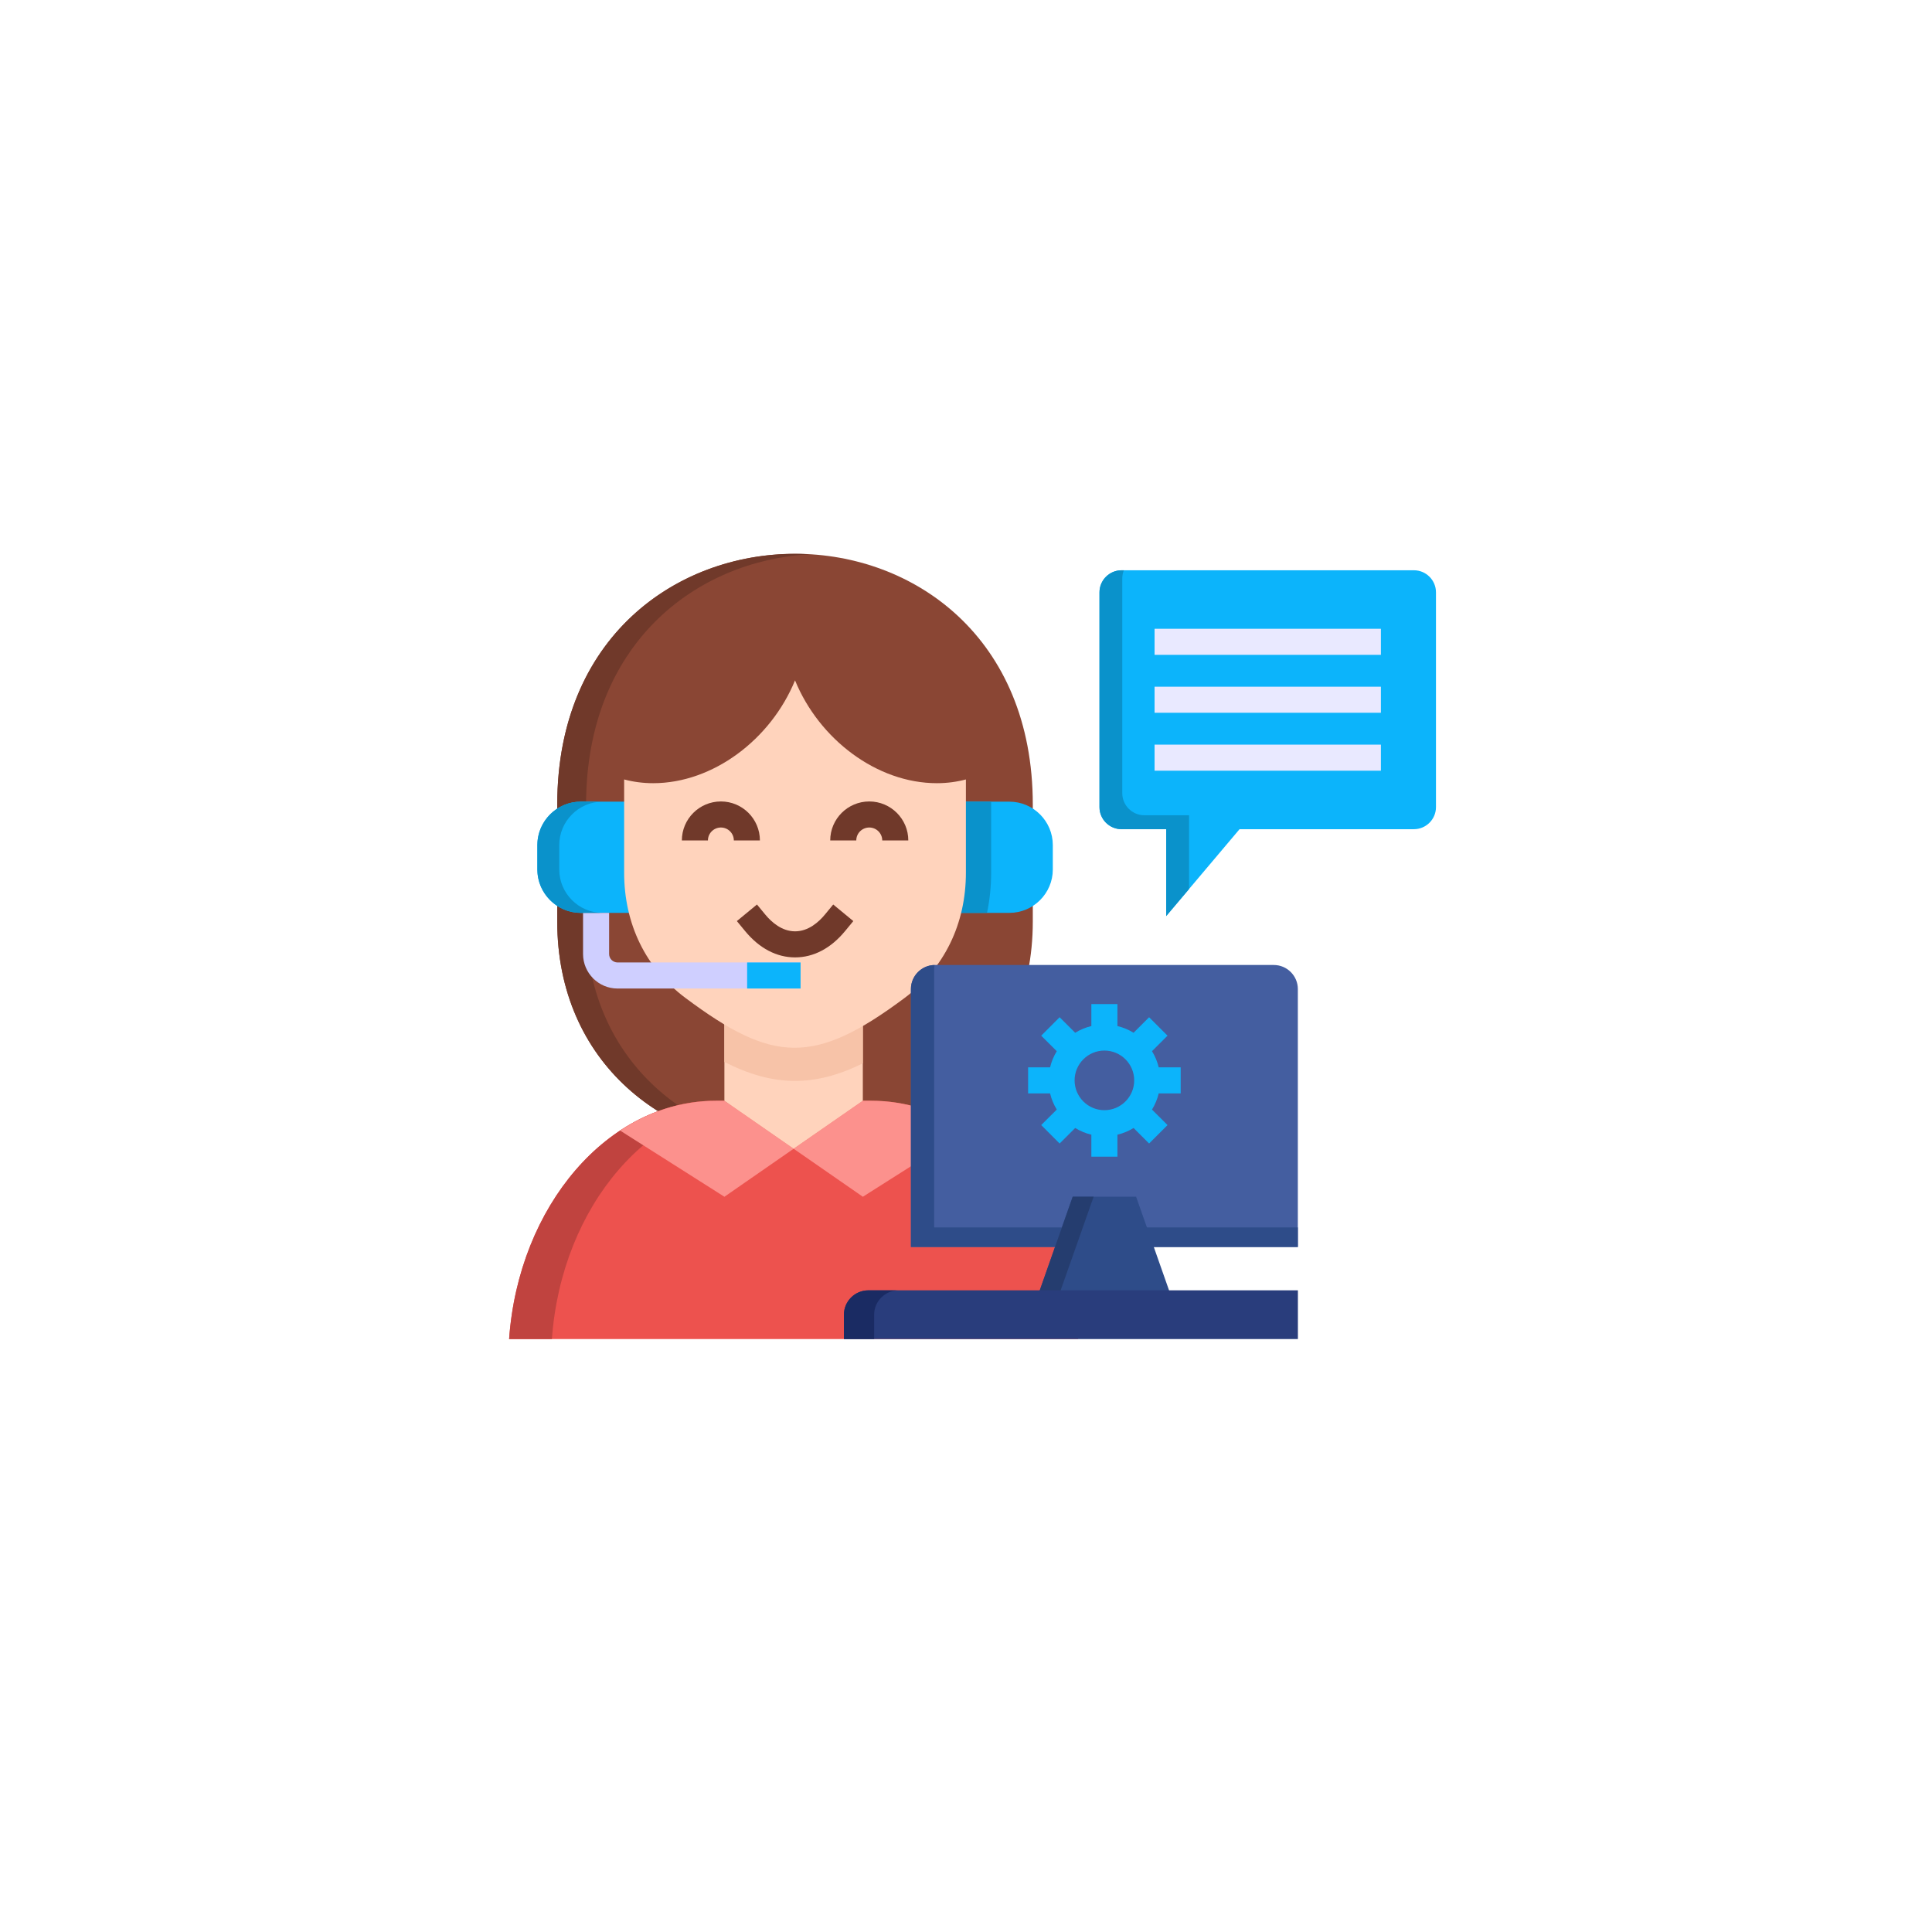 <svg width="148" height="148" viewBox="0 0 148 148" fill="none" xmlns="http://www.w3.org/2000/svg">
<g filter="url(#filter0_d_3238_2845)">
<circle cx="74" cy="72" r="60" fill="white"/>
</g>
<path fill-rule="evenodd" clip-rule="evenodd" d="M79.117 61.637V70.601C79.117 81.323 70.921 87.999 60.902 87.999C50.884 87.999 42.688 81.319 42.688 70.601V61.637C42.688 36.018 79.117 36.018 79.117 61.637Z" fill="#8A4634"/>
<path fill-rule="evenodd" clip-rule="evenodd" d="M62.006 87.971C61.642 87.987 61.274 87.999 60.902 87.999C50.884 87.999 42.688 81.319 42.688 70.601V61.637C42.688 48.308 52.549 41.919 62.006 42.46C53.284 42.958 44.898 49.347 44.898 61.637V70.601C44.898 80.923 52.5 87.498 62.006 87.971Z" fill="#70392A"/>
<path fill-rule="evenodd" clip-rule="evenodd" d="M82.591 102.577C81.859 92.38 75.009 84.322 66.737 84.322H54.855C46.582 84.322 39.727 92.38 39 102.577H82.591Z" fill="#ED524E"/>
<path fill-rule="evenodd" clip-rule="evenodd" d="M58.132 84.322H54.855C46.582 84.322 39.727 92.38 39 102.577H42.278C43.009 92.38 49.859 84.322 58.132 84.322Z" fill="#C0433F"/>
<path fill-rule="evenodd" clip-rule="evenodd" d="M55.494 84.322H54.855C52.204 84.322 49.703 85.146 47.5 86.605L55.494 91.677L60.796 87.999L55.494 84.322ZM74.093 86.605C71.89 85.146 69.384 84.322 66.737 84.322H66.099L60.796 87.999L66.099 91.677L74.093 86.605Z" fill="#FC918D"/>
<path fill-rule="evenodd" clip-rule="evenodd" d="M66.097 76.962V84.322L60.795 87.999L55.492 84.322V76.962H66.097Z" fill="#FFD3BC"/>
<path fill-rule="evenodd" clip-rule="evenodd" d="M66.097 76.962V81.46C62.359 83.291 59.235 83.247 55.492 81.351V76.962H66.097Z" fill="#F7C3A8"/>
<path fill-rule="evenodd" clip-rule="evenodd" d="M73 61.411H77.324C79.155 61.411 80.65 62.906 80.65 64.737V66.608C80.65 68.435 79.155 69.93 77.324 69.93H73V61.411Z" fill="#0CB4FB"/>
<path fill-rule="evenodd" clip-rule="evenodd" d="M73 61.411H75.926V66.843C75.926 67.901 75.821 68.936 75.611 69.93H73V61.411Z" fill="#0A92CB"/>
<path fill-rule="evenodd" clip-rule="evenodd" d="M48.491 61.411H44.49C42.659 61.411 41.164 62.906 41.164 64.737V66.608C41.164 68.435 42.659 69.93 44.49 69.93H48.491V61.411ZM85.915 63.52H89.338V70.173L94.955 63.52H108.312C109.242 63.52 110.002 62.761 110.002 61.831V45.374C110.002 44.445 109.242 43.685 108.312 43.685H85.919C84.985 43.685 84.226 44.445 84.226 45.374V61.831C84.225 62.761 84.985 63.52 85.915 63.52Z" fill="#0CB4FB"/>
<path d="M88.445 57.042H105.783V59.039H88.445V57.042ZM88.445 54.601H105.783V52.605H88.445V54.601ZM88.445 48.167V50.164H105.783V48.167H88.445Z" fill="#E9E9FF"/>
<path fill-rule="evenodd" clip-rule="evenodd" d="M60.903 52.119C62.754 56.642 67.183 59.996 71.766 59.996C72.55 59.996 73.294 59.895 73.993 59.709V66.843C73.993 70.783 72.336 74.174 69.305 76.441C62.349 81.638 59.185 81.436 52.501 76.441C49.465 74.174 47.812 70.783 47.812 66.843V59.709C48.508 59.895 49.255 59.996 50.039 59.996C54.618 59.996 59.052 56.642 60.903 52.119Z" fill="#FFD3BC"/>
<path d="M63.828 69.289L65.368 70.559L64.733 71.329C63.647 72.645 62.324 73.341 60.907 73.341C59.49 73.341 58.168 72.645 57.082 71.329L56.447 70.559L57.987 69.289L58.622 70.059C59.106 70.645 59.895 71.344 60.907 71.344C61.919 71.344 62.709 70.645 63.193 70.059L63.828 69.289ZM55.225 61.395C53.576 61.395 52.234 62.734 52.234 64.381H54.231C54.231 63.835 54.677 63.391 55.225 63.391C55.771 63.391 56.215 63.835 56.215 64.381H58.212C58.212 62.734 56.872 61.395 55.225 61.395ZM66.59 61.395C64.941 61.395 63.599 62.734 63.599 64.381H65.595C65.595 63.835 66.041 63.391 66.59 63.391C67.138 63.391 67.584 63.835 67.584 64.381H69.58C69.58 62.734 68.239 61.395 66.59 61.395Z" fill="#70392A"/>
<path d="M61.327 75.726H47.311C46.58 75.726 45.921 75.431 45.44 74.95C44.963 74.473 44.664 73.81 44.664 73.082V69.93H46.66V73.082C46.661 73.167 46.677 73.251 46.71 73.33C46.743 73.408 46.79 73.479 46.85 73.539C46.972 73.656 47.133 73.729 47.311 73.729H61.327V75.726Z" fill="#CFCFFF"/>
<path d="M57.234 73.729H61.328V75.725H57.234V73.729Z" fill="#0CB4FB"/>
<path fill-rule="evenodd" clip-rule="evenodd" d="M69.781 95.525H99.421V75.766C99.421 74.752 98.593 73.923 97.582 73.923H71.62C70.606 73.923 69.781 74.751 69.781 75.766V95.525Z" fill="#445EA0"/>
<path d="M90.446 83.76V81.763H88.763C88.658 81.326 88.485 80.909 88.249 80.526L89.438 79.337L88.026 77.926L86.838 79.114C86.455 78.879 86.037 78.705 85.6 78.6V76.918H83.603V78.6C83.166 78.705 82.748 78.879 82.365 79.115L81.172 77.925L79.762 79.338L80.954 80.526C80.718 80.909 80.545 81.327 80.441 81.763H78.758V83.76H80.441C80.545 84.197 80.718 84.614 80.954 84.997L79.762 86.185L81.172 87.599L82.365 86.409C82.748 86.644 83.166 86.818 83.603 86.923V88.606H85.6V86.923C86.037 86.818 86.455 86.645 86.838 86.409L88.026 87.598L89.438 86.186L88.249 84.997C88.485 84.615 88.658 84.197 88.763 83.76H90.446V83.76ZM82.319 82.762C82.319 81.503 83.343 80.478 84.602 80.478C85.861 80.478 86.885 81.503 86.885 82.762C86.885 84.021 85.861 85.045 84.602 85.045C83.343 85.045 82.319 84.021 82.319 82.762Z" fill="#0CB4FB"/>
<path fill-rule="evenodd" clip-rule="evenodd" d="M42.841 64.737C42.841 62.906 44.337 61.411 46.163 61.411H44.49C43.827 61.411 43.213 61.605 42.692 61.94C41.774 62.534 41.164 63.569 41.164 64.737V66.608C41.164 67.776 41.774 68.807 42.692 69.401C43.227 69.747 43.852 69.931 44.49 69.93H46.163C44.337 69.93 42.841 68.435 42.841 66.608V64.737ZM85.971 60.764V44.307C85.971 44.085 86.016 43.875 86.093 43.685H85.919C84.985 43.685 84.225 44.445 84.225 45.374V61.831C84.225 62.761 84.985 63.52 85.915 63.52H89.338V70.173L91.088 68.103V62.453H87.665C86.735 62.453 85.971 61.694 85.971 60.764Z" fill="#0A92CB"/>
<path fill-rule="evenodd" clip-rule="evenodd" d="M69.781 95.524H99.421V94.025H71.56V74.267C71.56 74.149 71.572 74.036 71.596 73.923C70.594 73.939 69.781 74.76 69.781 75.766L69.781 95.524Z" fill="#2E4C89"/>
<path fill-rule="evenodd" clip-rule="evenodd" d="M87.031 91.673L89.876 99.76H79.328L82.173 91.673H87.031Z" fill="#2E4C89"/>
<path fill-rule="evenodd" clip-rule="evenodd" d="M80.928 99.76H79.328L82.173 91.673H83.778L80.928 99.76Z" fill="#253D6F"/>
<path fill-rule="evenodd" clip-rule="evenodd" d="M64.648 102.577H99.425V98.846H66.516C65.489 98.846 64.649 99.683 64.649 100.709L64.648 102.577Z" fill="#293D7C"/>
<path fill-rule="evenodd" clip-rule="evenodd" d="M64.648 102.577H66.964V100.71C66.964 99.683 67.805 98.847 68.831 98.847H66.516C65.489 98.847 64.648 99.683 64.648 100.71V102.577Z" fill="#1A2B63"/>
<defs>
<filter id="filter0_d_3238_2845" x="0.667" y="0.571" width="146.667" height="146.667" filterUnits="userSpaceOnUse" color-interpolation-filters="sRGB">
<feFlood flood-opacity="0" result="BackgroundImageFix"/>
<feColorMatrix in="SourceAlpha" type="matrix" values="0 0 0 0 0 0 0 0 0 0 0 0 0 0 0 0 0 0 127 0" result="hardAlpha"/>
<feOffset dy="1.905"/>
<feGaussianBlur stdDeviation="6.667"/>
<feComposite in2="hardAlpha" operator="out"/>
<feColorMatrix type="matrix" values="0 0 0 0 0.696 0 0 0 0 0.696 0 0 0 0 0.696 0 0 0 0.25 0"/>
<feBlend mode="normal" in2="BackgroundImageFix" result="effect1_dropShadow_3238_2845"/>
<feBlend mode="normal" in="SourceGraphic" in2="effect1_dropShadow_3238_2845" result="shape"/>
</filter>
</defs>
</svg>

